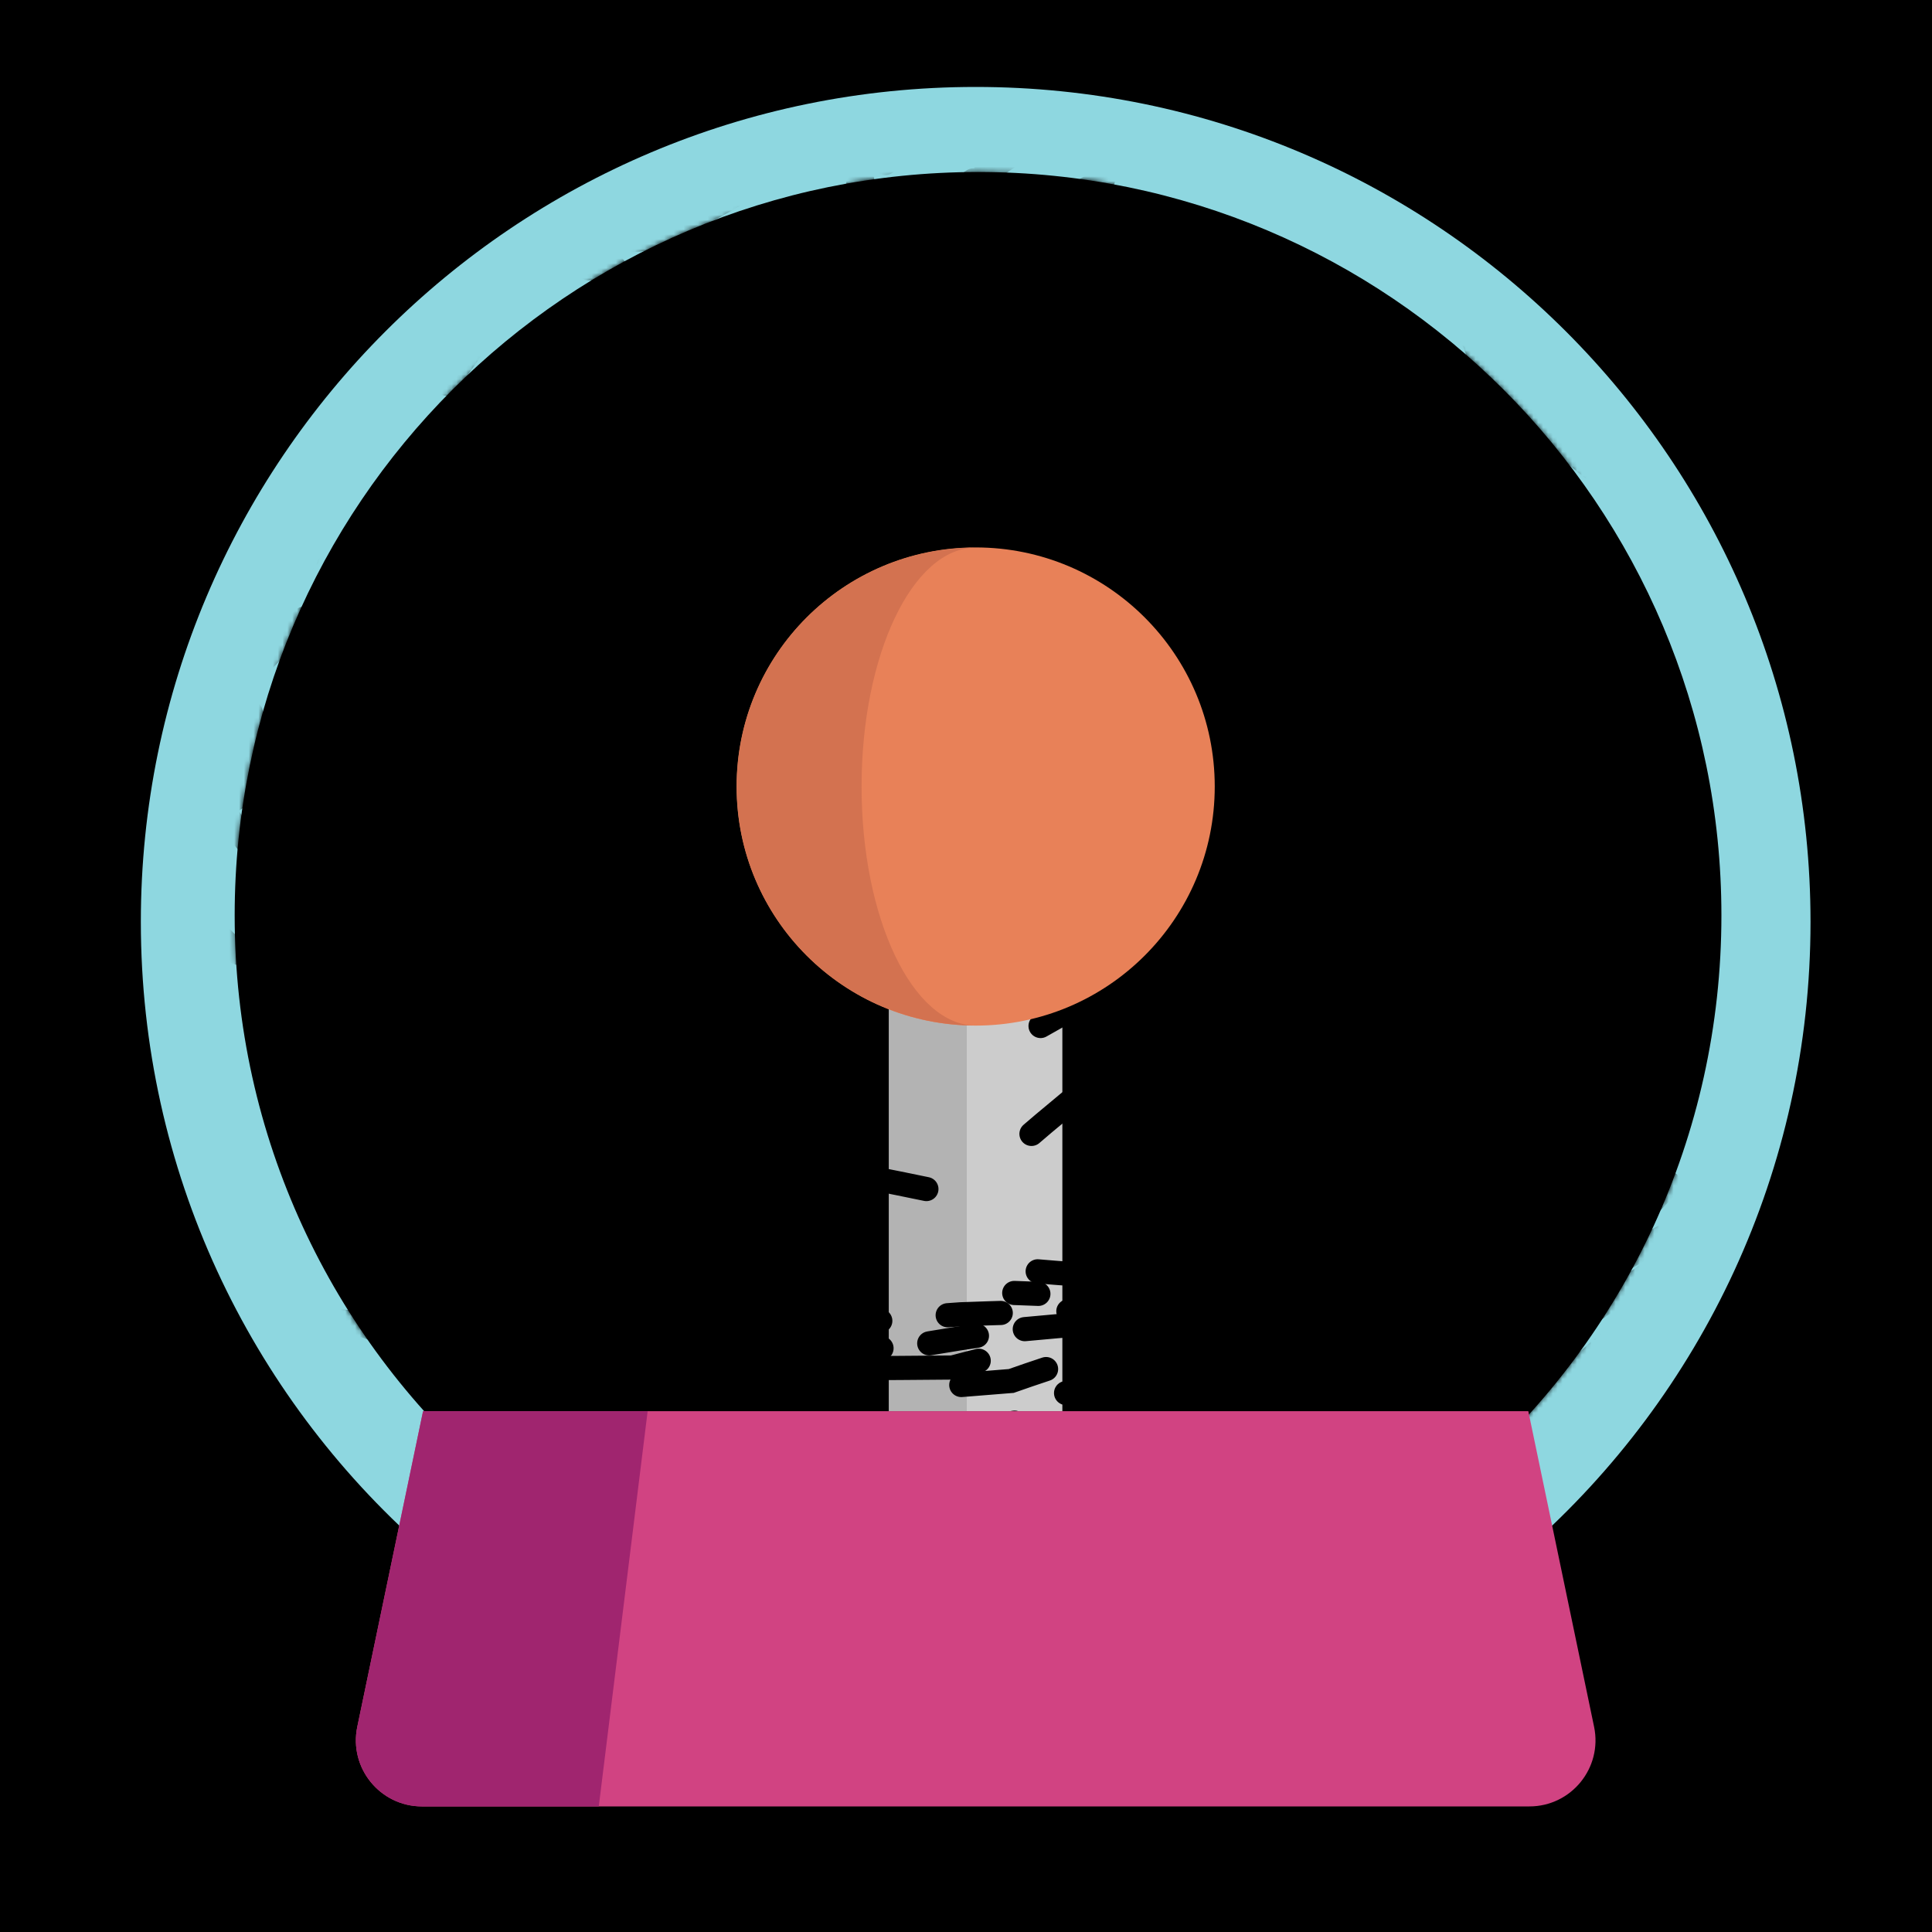 <?xml version='1.0' encoding='utf-8'?>
<svg
	height='400px'
	version='1.1'
	viewBox='0 0 400 400'
	xml:space='default'
	xmlns='http://www.w3.org/2000/svg'
	xmlns:xlink='http://www.w3.org/1999/xlink' 
	width='400px'
	>
	<defs>
		<linearGradient
			gradientTransform='rotate(150, 0.5, 0.5)'
			id='flux-gradient'
			x1='50%'
			x2='50%'
			y1='0%'
			y2='100%'
			>
			<stop
				offset='0%'
				stop-color='hsl(315, 100%, 72%)'
				stop-opacity='1'
				/>
			<stop
				offset='100%'
				stop-color='hsl(227, 100%, 50%)'
				stop-opacity='1'
				/>
		</linearGradient>
		<linearGradient id='chaos-gradient'
			x1='50%'
			x2='50%'
			y1='0%'
			y2='100%'
			>
			<stop
				offset='0%'
				stop-color='hsl(50, 98%, 60%)'
				stop-opacity='1' />
			<stop
				offset='100%'
				stop-color='hsl(50, 98%, 80%)'
				stop-opacity='1'
				/>
		</linearGradient>
	</defs>
	<g id='backdrop'>
		<rect
			fill='hsl(155, 10%, 30%)'
			height='400px'
			width='500px'>
		</rect>
		<g id='cross-gray'
			fill=''
			>
			<rect
				width='32'
				height='8'
				x='-16'
				y='-4'
				stroke='none'
				rx='4'>
			</rect>
			<rect
				width='8'
				height='32'
				x='-4'
				y='-16'
				stroke='none'
				fill='hsla(0, 0%, 27%, 1.00)'
				rx='4'>
			</rect>
		</g>
		<g id='cross'
			>
			<rect
				height='8'
				rx='4'
				x='-16'
				y='-4'
				width='32'
				>
			</rect>
			<rect
				height='32'
				rx='4'
				x='-4'
				y='-16'
				width='8'
				>
			</rect>
		</g>
		<g id='row'>
			<use
				fill='hsla(0, 0%, 27%, 1.00)'
				xlink:href='#cross'
				/>  
			<use
				fill='hsla(76, 78%, 61%, 1.00)'
				transform='translate(50)'
				xlink:href='#cross'
				/>
			<use
				fill='hsla(0, 0%, 27%, 1.00)'
				transform='translate(100)'
				xlink:href='#cross'
				/>
			<use
				fill='hsla(76, 78%, 61%, 1.00)'
				transform='translate(150)'
				xlink:href='#cross'
				/>
			<use
				fill='hsla(0, 0%, 27%, 1.00)'
				transform='translate(200)'
				xlink:href='#cross'
				/>  
			<use
				fill='hsla(76, 78%, 61%, 1.00)'
				transform='translate(250)'
				xlink:href='#cross'
				/>
			<use
				fill='hsla(0, 0%, 27%, 1.00)'
				transform='translate(300)'
				xlink:href='#cross'
				/>
			<use
				fill='hsla(76, 78%, 61%, 1.00)'
				transform='translate(350)'
				xlink:href='#cross'
				/>
			<use
				fill='hsla(0, 0%, 27%, 1.00)'
				transform='translate(400)'
				xlink:href='#cross'
				/>  
			<use
				fill='hsla(76, 78%, 61%, 1.00)'
				transform='translate(450)'
				xlink:href='#cross'
				/>
		</g>
		<use transform='translate(-50 50)' xlink:href='#row' />
		<use transform='translate(0 100)' xlink:href='#row' />
		<use transform='translate(-50 150)' xlink:href='#row' />
		<use transform='translate(0 200)' xlink:href='#row' />
		<use transform='translate(-50 250)' xlink:href='#row' />
		<use transform='translate(0 300)' xlink:href='#row' />
		<use transform='translate(-50 350)' xlink:href='#row' />
		<use transform='translate(0 400)' xlink:href='#row' />
	</g>
	<path id='glass'
		d="
			M306.42,302.39
			c35.83-31.66,58.43-77.97,58.43-129.54
			C364.84,77.39,287.46,0.00,192.00,0.00
			S19.16,77.39,19.16,172.84
			c0.00,51.58,22.59,97.88,58.43,129.54
			L306.42,302.39z
		"
		fill="#8ED7E0" 
		transform='translate(10, 18)'
		/>
	<path id='gas-shape'
		fill='url(#flux-gradient)'
		d="
			M273.50,258.90
			c25.53-22.56,41.62-55.54,41.62-92.28
			c0.00-68.00-55.13-123.13-123.13-123.13
			S68.87,98.62,68.87,166.62
			c0.00,36.74,16.09,69.73,41.62,92.28z
		"
		transform='scale(1.25 1.25) translate(-30, -15)'
		/>
	<polyline id='coil-solid'
		fill="#CCCCCC"
		points='209.95,302.17 209.95,191.01 174.05,191.01 174.05,302.17'
		transform='translate(10, -10)'
		/>
	<polyline id='coil-shade'
		fill="#B3B3B3"
		points='190.16,302.17 190.16,191.01 174.05,191.01 174.05,302.17'
		transform='translate(10, -10)'
		/>
	<mask id='gas-mask'>
		<use
			xlink:href='#gas-shape'
			fill="white"
			transform='translate(200, 200)'
			/>
	</mask>
	<g id='lightning'
		fill='none'
		mask='url(#gas-mask)'
		stroke='url(#chaos-gradient)'
		stroke-linecap='round'
		stroke-width='5'
		transform='translate(-200, -200)'
		>
		<path
			d="
				M379.09 139.9
				Q394.81 156.03 411.01 171.55 427.67 184.32 444.76 192.89 462.24 196.92 480.07 197.37 498.17 196.22 516.48 196 534.93 199.03 553.43 206.83 571.91 219.59 590.26 236.13 608.41 254.17 626.26 270.93 643.72 283.9 660.71 291.57 663.52 308.08 663.62 324.6 660.99 341.11 655.82 357.63 648.43 374.15 639.29 390.66 628.98 407.18 618.17 423.7 607.53 440.21 597.75 456.73 589.46 473.25 583.17 489.76 579.3 506.28 578.08 522.8 579.6 539.32 583.76 555.83 573.68 564.99 564 565.98 554.63 560.57 545.46 552.38 536.42 545.85 527.42 545.06 518.36 552.56 509.16 568.64 499.75 591.2 490.05 616.31 480.01 639.23 469.58 655.77 458.7 663.42 447.35 662.11 435.51 654.27 423.17 644.19 406.49 621.35 389.64 605.83 372.68 599.58 355.7 601.96 338.76 609.98 321.9 619.17 305.21 624.81 288.71 623.25 272.47 612.86 256.51 594.47 240.86 571.07 225.53 546.98 210.56 526.61 195.92 513.28 181.62 508.32 167.64 510.74 166.37 495.13 165.9 479.52 166.28 463.91 167.46 448.3 169.37 432.68 171.9 417.07 174.88 401.46 178.12 385.85 181.42 370.24 184.56 354.63 187.35 339.02 189.6 323.41 191.18 307.8 191.98 292.18 191.95 276.57 191.09 260.96 204.99 246.39 218.58 236.91 231.84 232.79 244.75 232.82 257.31 234.68 269.52 235.65 281.4 233.32 292.95 226.25 304.22 214.36 315.24 198.87 326.06 181.95 336.72 166.08 347.29 153.37 357.83 145 373.75 140.41 379.09 139.9
			"
			opacity='0.24'
			stroke-dasharray='7, 40'
			transform='rotate(0, 400, 400)'
			/>
		<path
			d="
				M382.23 149.6
				Q397.79 165.28 413.76 180.48 430.12 193.2 446.83 202.05 463.85 206.57 481.12 207.45 498.58 206.32 516.18 205.42 533.84 206.98 551.49 212.67 569.05 223.14 586.44 237.8 603.59 254.96 620.42 272.24 636.85 287.14 652.81 297.7 654.74 313.61 654.18 329.52 651.17 345.43 645.87 361.34 638.6 377.26 629.8 393.17 619.97 409.08 609.71 424.99 599.6 440.9 590.26 456.81 582.23 472.72 575.99 488.63 571.89 504.54 570.19 520.45 570.99 536.36 574.23 552.28 564.19 556.35 554.55 553.65 545.24 546.72 536.18 539.24 527.29 535.11 518.48 537.44 509.69 547.73 500.83 565.45 491.84 588.13 482.65 612.01 473.19 632.91 463.43 647.38 453.3 653.54 442.78 651.65 431.84 644.02 420.45 634.5 404.12 612.58 387.7 597.26 371.25 590.37 354.83 591.57 338.5 598.48 322.31 607.3 306.31 613.81 290.53 614.48 275.02 607.28 259.8 592.25 244.89 571.38 230.3 548.14 216.03 526.5 202.09 509.98 188.47 500.72 175.14 498.98 174.1 484.11 173.84 469.23 174.39 454.36 175.71 439.48 177.73 424.6 180.32 409.73 183.33 394.85 186.59 379.98 189.9 365.1 193.06 350.23 195.9 335.35 198.25 320.48 199.96 305.6 200.93 290.73 201.11 275.85 200.49 260.98 213.98 249.7 227.18 243.55 240.08 242 252.65 243.37 264.89 245.29 276.79 245.34 288.37 241.61 299.62 233.24 310.58 220.53 321.27 204.9 331.73 188.46 342 173.43 352.13 161.63 362.18 153.99 377.21 149.98 382.23 149.6
			"
			opacity='0.42'
			stroke-dasharray='45, 16'
			transform='rotate(3.64, 400, 400)'
			/>
		<path
			d="
				M385.81 159.3
				Q401.12 174.53 416.78 189.37 432.74 202.02 448.98 211.11 465.45 216.13 482.09 217.5 498.86 216.55 515.69 215.2 532.51 215.53 549.27 219.28 565.89 227.43 582.31 239.9 598.45 255.6 614.27 272.62 629.68 288.68 644.64 301.68 645.76 316.92 644.62 332.17 641.27 347.41 635.89 362.65 628.78 377.9 620.32 393.14 610.97 408.38 601.24 423.63 591.67 438.87 582.76 454.12 575.01 469.36 568.83 484.61 564.57 499.85 562.45 515.09 558.78 537.84 545.4 540.16 536.16 532.91 527.18 527.04 518.42 525.73 509.78 531.13 501.21 543.82 492.64 562.67 484.01 585.04 475.24 607.44 466.3 626.27 457.12 638.75 447.66 643.56 437.87 641.16 427.74 633.76 417.24 624.79 401.35 603.79 385.44 588.72 369.56 581.28 353.77 581.37 338.11 587.12 322.63 595.37 307.35 602.41 292.33 604.91 277.57 600.63 263.1 588.97 248.94 571.07 235.09 549.49 221.54 527.64 208.31 508.9 195.36 495.88 182.69 489.8 181.88 475.61 181.83 461.41 182.55 447.21 184.01 433.01 186.11 418.82 188.75 404.62 191.79 390.42 195.05 376.22 198.36 362.03 201.55 347.83 204.43 333.63 206.85 319.44 208.68 305.24 209.82 291.04 210.21 276.85 209.83 262.65 222.91 254.85 235.73 251.73 248.27 252.16 260.5 254.23 272.42 255.69 284.02 254.52 295.3 249.33 306.27 239.74 316.95 226.4 327.34 210.81 337.49 194.96 347.42 180.83 357.17 169.95 366.78 163.03 381.06 159.57 385.81 159.3
			"
			opacity='0.13'
			stroke-dasharray='4, 19'
			transform='rotate(7.28, 400, 400)'
			/>
		<path
			d="
				M389.72 168.99
				Q404.7 183.75 419.95 198.22 435.44 210.75 451.13 220.06 466.97 225.55 482.92 227.47 498.93 226.83 514.94 225.27 530.89 224.64 546.73 226.69 562.4 232.57 577.84 242.67 592.99 256.43 607.8 272.46 622.22 288.84 636.2 303.54 636.59 318.07 634.94 332.6 631.31 347.13 625.89 361.65 618.96 376.18 610.85 390.71 601.98 405.24 592.78 419.77 583.72 434.29 575.25 448.82 567.78 463.35 561.71 477.88 557.32 492.41 554.83 506.94 550.23 527.01 536.56 526.16 527.38 519.71 518.5 516.14 509.84 517.85 501.35 526.09 492.97 540.72 484.65 560.19 476.31 581.86 467.92 602.58 459.41 619.32 450.74 629.92 441.86 633.48 432.73 630.67 423.32 623.53 413.61 615.1 398.25 595.02 382.93 580.23 367.7 572.33 352.59 571.38 337.65 575.95 322.91 583.46 308.39 590.72 294.14 594.64 280.15 592.93 266.45 584.53 253.04 569.84 239.93 550.61 227.11 529.54 214.57 509.68 202.3 493.77 190.29 483.63 189.71 470.05 189.87 456.47 190.77 442.89 192.34 429.31 194.53 415.73 197.21 402.15 200.25 388.57 203.51 374.99 206.81 361.41 210 347.83 212.92 334.25 215.41 320.67 217.35 307.09 218.66 293.51 219.25 279.93 219.11 266.35 231.78 261.88 244.21 261.25 256.38 262.97 268.27 265.1 279.87 265.66 291.18 263.05 302.18 256.41 312.87 245.76 323.28 231.98 333.4 216.6 343.27 201.46 352.9 188.28 362.32 178.31 371.57 172.09 385.21 169.16 389.72 168.99
			"
			opacity='0.32'
			stroke-dasharray='19, 28'
			transform='rotate(10.92, 400, 400)'
			/>
		<path
			d="
				M393.89 178.69
				Q408.44 192.97 423.2 207.04 438.13 219.41 453.2 228.89 468.35 234.85 483.55 237.34 498.75 237.14 513.9 235.57 528.96 234.27 543.86 234.88 558.57 238.68 573.03 246.36 587.19 257.83 601.02 272.23 614.47 288.09 627.5 303.61 627.24 317.38 625.13 331.16 621.29 344.93 615.88 358.71 609.15 372.48 601.4 386.26 593 400.03 584.32 413.81 575.76 427.58 567.72 441.36 560.56 455.14 554.61 468.91 550.14 482.69 547.35 496.46 541.91 514.46 528.02 512.34 518.93 507.6 510.13 506.8 501.58 511.5 493.22 522.23 485.01 538.28 476.89 557.87 468.82 578.49 460.73 597.36 452.59 612.04 444.36 620.86 435.98 623.32 427.42 620.16 418.66 613.3 409.64 605.4 394.9 586.24 380.24 571.79 365.71 563.5 351.34 561.59 337.16 564.99 323.19 571.62 309.46 578.79 295.99 583.75 282.79 584.21 269.86 578.83 257.21 567.44 244.84 551.05 232.74 531.64 220.9 511.77 209.31 494.03 197.94 480.55 197.61 467.53 197.98 454.51 199.03 441.49 200.73 428.48 202.98 415.46 205.69 402.44 208.73 389.42 211.97 376.4 215.26 363.38 218.44 350.37 221.37 337.35 223.92 324.33 225.97 311.31 227.42 298.29 228.22 285.28 228.32 272.26 240.57 270.67 252.6 271.83 264.4 274.11 275.95 275.71 287.23 275.01 298.24 270.86 308.95 262.85 319.39 251.33 329.54 237.32 339.41 222.33 349.02 207.99 358.38 195.79 367.53 186.74 376.47 181.2 389.57 178.76 393.89 178.69
			"
			opacity='0.4'
			stroke-dasharray='44, 54'
			transform='rotate(14.56, 400, 400)'
			/>
		<path
			d="
				M398.2 188.39
				Q412.25 202.16 426.44 215.81 440.73 227.98 455.1 237.59 469.51 243.98 483.91 247.07 498.27 247.4 512.53 246.02 526.67 244.33 540.63 243.81 554.38 245.79 567.87 251.13 581.06 260.13 593.93 272.4 606.43 286.95 618.54 302.34 617.7 315.35 615.23 328.35 611.22 341.36 605.85 354.37 599.34 367.37 591.97 380.38 584.03 393.38 575.86 406.39 567.8 419.39 560.18 432.4 553.33 445.4 547.53 458.41 543.02 471.42 539.98 484.42 533.83 500.99 519.79 499.37 510.8 497.03 502.1 499.17 493.66 506.67 485.42 519.41 477.36 536.32 469.42 555.57 461.57 574.83 453.75 591.77 445.93 604.43 438.07 611.6 430.12 613.07 422.06 609.66 413.84 603.09 405.45 595.71 391.39 577.46 377.46 563.39 363.68 554.8 350.08 552.01 336.7 554.26 323.53 559.92 310.61 566.74 297.93 572.34 285.52 574.54 273.37 571.86 261.48 563.69 249.85 550.42 238.46 533.38 227.31 514.53 216.39 496.13 205.67 480.33 205.58 467.83 206.15 455.32 207.36 442.82 209.15 430.32 211.46 417.82 214.19 405.32 217.22 392.81 220.43 380.31 223.69 367.81 226.85 355.31 229.79 342.81 232.38 330.31 234.52 317.81 236.11 305.3 243.18 286.85 260.89 283.07 272.32 285.21 283.52 285.78 294.47 283.57 305.17 277.88 315.61 268.65 325.78 256.48 335.68 242.46 345.31 228.01 354.69 214.57 363.81 203.37 372.71 195.22 381.39 190.33 394.04 188.37 398.2 188.39
			"
			opacity='0.48'
			stroke-dasharray='1, 6'
			transform='rotate(18.2, 400, 400)'
			/>
		<path
			d="
				M402.56 198.09
				Q416.02 211.35 429.56 224.54 443.16 236.48 456.78 246.17 470.39 252.95 483.95 256.64 497.43 257.57 510.8 256.56 524 254.74 537.02 253.43 549.81 253.88 562.35 257.08 574.6 263.6 586.53 273.43 598.12 286.03 609.35 300.39 608 312.63 605.22 324.87 601.11 337.1 595.82 349.34 589.55 361.58 582.55 373.81 575.07 386.05 567.4 398.29 559.82 410.52 552.63 422.76 546.1 435 540.47 447.23 535.96 459.47 532.73 471.71 525.98 487.48 511.87 487.85 503 488.29 494.41 493.33 486.09 503.23 477.98 517.44 470.05 534.68 462.28 553.15 454.61 570.82 447.02 585.77 431.91 599.61 416.71 599.14 408.98 592.89 401.12 586 387.81 568.68 374.65 555.02 361.67 546.22 348.89 542.64 336.32 543.78 323.97 548.39 311.86 554.66 300 560.52 288.37 564.03 277 563.64 265.86 558.47 254.96 548.43 244.29 534.24 233.82 517.28 223.56 499.37 213.48 482.44 213.63 470.42 214.39 458.41 215.74 446.39 217.63 434.37 219.98 422.36 222.72 410.34 225.73 398.32 228.9 386.31 232.11 374.29 235.24 362.28 238.17 350.26 240.79 338.24 243.01 326.23 244.73 314.21 251.87 297.16 269.07 294.5 280.11 295.87 290.95 295.06 301.57 291.23 311.96 284.07 322.11 273.84 332.01 261.26 341.66 247.45 351.06 233.69 360.21 221.22 369.12 211.05 377.8 203.77 386.25 199.51 398.53 197.99 402.56 198.09
			"
			opacity='0.56'
			stroke-dasharray='26, 3'
			transform='rotate(21.84, 400, 400)'
			/>
		<path
			d="
				M406.85 207.78
				Q419.65 220.51 432.49 233.23 445.33 244.9 458.16 254.61 470.93 261.72 483.63 265.99 496.22 267.58 508.66 267.07 520.94 265.37 533.02 263.6 544.87 262.89 556.48 264.26 567.8 268.42 578.83 275.68 589.54 285.9 599.92 298.47 598.15 309.96 595.12 321.44 590.95 332.93 585.78 344.42 579.77 355.91 573.14 367.39 566.12 378.88 558.93 390.37 551.84 401.85 545.07 413.34 538.86 424.83 533.43 436.32 528.95 447.81 525.59 459.29 518.36 474.79 504.25 478.23 495.53 481.57 487.08 489.24 478.88 501.03 470.9 516.12 463.11 533.16 455.49 550.49 448 566.39 440.62 579.33 426.04 590.28 411.49 588.63 404.16 582.71 396.77 576.31 384.26 559.9 371.92 546.7 359.77 537.76 347.82 533.49 336.08 533.58 324.57 537.11 313.28 542.63 302.21 548.44 291.38 552.82 280.77 554.27 270.38 551.75 260.21 544.85 250.23 533.78 240.45 519.38 230.84 502.96 221.39 486.13 221.76 474.58 222.7 463.03 224.18 451.49 226.15 439.94 228.54 428.39 231.27 416.85 234.24 405.3 237.36 393.75 240.52 382.21 243.61 370.66 246.52 359.11 249.16 347.57 251.43 336.02 253.27 324.47 260.46 308.37 277.13 305.64 287.77 305.75 298.23 303.32 308.51 297.88 318.58 289.44 328.43 278.45 338.06 265.73 347.46 252.34 356.62 239.4 365.55 227.96 374.25 218.81 398.86 208.85 406.85 207.78
			"
			opacity='0.64'
			stroke-dasharray='20, 46'
			transform='rotate(25.48, 400, 400)'
			/>
		<path
			d="
				M410.98 217.49
				Q423.06 229.67 435.14 241.89 447.18 253.24 459.18 262.92 471.09 270.31 482.9 275.11 494.59 277.38 506.12 277.49 517.47 276.13 528.62 274.21 539.56 272.72 550.25 272.62 560.68 274.7 570.84 279.48 580.71 287.09 590.27 297.32 588.15 308.09 584.95 318.86 580.77 329.63 575.73 340.39 570.01 351.16 563.76 361.93 557.18 372.7 550.47 383.47 543.84 394.24 537.49 405 531.62 415.77 526.4 426.54 521.99 437.31 518.54 448.08 510.95 463.71 496.93 470.83 488.38 476.89 480.09 486.73 472.04 499.83 464.2 515.21 456.56 531.56 449.09 547.45 441.77 561.47 434.57 572.44 420.45 580.75 406.47 578.12 399.49 572.53 392.49 566.61 380.82 551.11 369.33 538.4 358.03 529.41 346.93 524.55 336.04 523.66 325.35 526.1 314.88 530.74 304.62 536.21 294.57 541.04 284.72 543.85 275.06 543.57 265.6 539.54 256.32 531.62 247.2 520.18 238.23 506.06 229.41 490.44 229.99 479.37 231.1 468.3 232.69 457.22 234.72 446.15 237.13 435.08 239.84 424 242.76 412.93 245.82 401.86 248.91 390.78 251.95 379.71 254.83 368.64 257.47 357.57 259.79 346.49 261.72 335.42 268.93 319.84 285.04 316.03 295.27 314.56 305.35 310.42 315.27 303.5 325 294.02 334.54 282.57 343.88 269.97 353.02 257.19 361.94 245.19 370.65 234.82 379.14 226.68 403.18 218.26 410.98 217.49
			"
			opacity='0.7'
			stroke-dasharray='35, 35'
			transform='rotate(29.12, 400, 400)'
			/>
		<path
			d="
				M414.85 227.18
				Q426.15 238.8 437.42 250.51 448.64 261.5 459.77 271.08 470.81 278.68 481.73 283.98 492.51 286.91 503.13 287.71 513.58 286.87 523.83 285.1 533.87 283.21 543.68 282.07 553.25 282.45 562.57 284.97 574.82 298.85 574.7 317.78 570.55 327.87 565.69 337.96 560.26 348.05 554.39 358.14 548.25 368.23 542.01 378.32 535.84 388.41 529.9 398.5 524.36 408.58 519.37 418.67 515.07 428.76 511.58 438.85 503.74 454.84 489.9 465.75 481.56 474.14 473.45 485.58 465.57 499.35 457.9 514.45 450.42 529.72 443.11 543.94 435.95 556.02 428.92 565.1 415.23 571.04 401.74 567.62 395.06 562.38 388.39 556.91 377.59 542.32 366.97 530.15 356.53 521.18 346.29 515.82 336.24 514.05 326.38 515.41 316.72 519.08 307.24 523.97 297.96 528.87 288.86 532.57 279.93 534.03 271.16 532.49 262.55 527.54 254.09 519.22 245.75 507.92 237.54 494.41 238.32 483.83 239.58 473.25 241.27 462.67 243.34 452.09 245.75 441.51 248.43 430.93 251.3 420.34 254.28 409.76 257.3 399.18 260.27 388.6 263.1 378.02 265.73 367.44 268.08 356.86 270.08 346.28 277.28 330.9 292.8 325.24 302.61 322.03 312.29 316.28 321.83 308.11 331.21 297.9 340.42 286.28 349.46 274.05 358.32 262.05 366.98 251.08 375.46 241.8 383.73 234.66 407.21 227.7 414.85 227.18
			"
			opacity='0.78'
			stroke-dasharray='10, 31'
			transform='rotate(32.76, 400, 400)'
			/>
		<path
			d="
				M418.35 236.88
				Q428.85 247.93 439.29 259.09 449.65 269.69 459.91 279.12 470.07 286.85 480.09 292.57 489.98 296.14 499.71 297.67 509.26 297.49 518.63 296.1 527.81 294.17 536.77 292.42 553.92 293.22 570.38 299.84 567.76 309.29 564.38 318.74 560.31 328.2 555.66 337.65 550.52 347.1 545.04 356.56 539.33 366.01 533.55 375.46 527.82 384.92 522.29 394.37 517.09 403.82 512.36 413.28 508.19 422.73 504.7 432.18 501.96 441.64 500.05 451.09 491.48 455.53 483.15 462.94 475.05 473.08 467.16 485.45 459.48 499.27 451.99 513.6 444.68 527.45 437.55 539.86 430.56 550 423.71 557.3 410.41 561.15 397.37 557.11 390.95 552.23 384.58 547.21 374.66 533.53 364.91 521.91 355.34 513.04 345.94 507.3 336.72 504.74 327.68 505.08 318.81 507.72 310.12 511.85 301.58 516.48 293.21 520.62 276.97 522.38 261.12 516.13 253.41 507.89 245.79 497.11 246.76 487.05 248.14 476.99 249.91 466.93 252.02 456.87 254.42 446.81 257.05 436.75 259.85 426.69 262.75 416.63 265.67 406.58 268.56 396.52 271.34 386.46 273.94 376.4 276.29 366.34 278.35 356.28 285.5 340.91 300.4 332.96 309.77 328.05 319.03 320.89 328.17 311.78 337.18 301.17 346.05 289.7 354.77 278.07 363.32 267 371.72 257.13 379.94 248.95 387.98 242.77 410.89 237.16 418.35 236.88
			"
			opacity='0.86'
			stroke-dasharray='20, 46'
			transform='rotate(36.4, 400, 400)'
			/>
		<path
			d="
				M421.41 246.58
				Q431.07 257.03 440.66 267.63 450.15 277.8 459.55 287 468.82 294.8 477.97 300.85 486.98 305.01 495.83 307.27 512.96 306.6 529.54 303.42 551.28 307.49 554.02 322.05 550.07 330.91 545.63 339.77 540.81 348.63 535.71 357.49 530.43 366.35 525.08 375.2 519.79 384.06 514.67 392.92 509.81 401.78 505.34 410.64 501.33 419.5 497.88 428.37 495.07 437.23 492.94 446.09 484.7 452.91 476.67 462.14 468.84 473.37 461.2 485.99 453.75 499.28 446.48 512.42 439.37 524.61 432.43 535.13 419.03 547.67 406.01 552.23 393.47 546.18 381.14 537.52 372.1 524.74 363.22 513.71 354.5 505.01 345.94 498.99 329.38 496.25 313.26 499.98 297.86 507.87 282.84 513.57 268.37 509.47 254.18 497.76 255.31 488.26 256.8 478.76 258.62 469.25 260.75 459.75 263.12 450.25 265.69 440.75 268.41 431.24 271.21 421.74 274.04 412.24 276.83 402.74 279.54 393.24 282.09 383.73 284.44 374.23 286.54 364.73 293.59 349.3 307.84 338.96 316.75 332.55 325.57 324.31 334.29 314.61 342.91 303.96 351.41 292.92 359.77 282.11 368.01 272.08 376.1 263.34 384.05 256.25 391.84 251 414.14 246.64 421.41 246.58
			"
			opacity='0.94'
			stroke-dasharray='29, 44'
			transform='rotate(40.04, 400, 400)'
			/>
		<path
			d="
				M423.95 256.28
				Q441.49 276.14 458.65 294.75 475.35 308.83 491.51 316.45 507.08 317.72 522 314.81 539.93 319.56 535.61 344.38 526.39 360.97 516.62 377.57 507.03 394.17 498.32 410.77 491.14 427.37 486.01 443.97 470.44 462.94 455.56 486.78 441.35 510.68 427.75 529.69 414.71 540.36 402.15 541.81 389.99 536.15 378.16 527.81 361.96 505.52 346.34 490.87 331.26 485.6 316.71 488.47 302.63 495.67 288.98 502.15 275.69 503.15 262.71 495.78 265.55 477.97 269.53 460.16 274.35 442.35 279.67 424.55 285.08 406.74 290.19 388.93 294.62 371.12 298.05 353.31 315.09 343.19 331.89 326.67 348.37 306.44 364.47 286.26 380.12 269.78 395.28 259.38 416.92 255.85 423.95 256.28
			"
			stroke-dasharray='36, 37'
			transform='rotate(43.68, 400, 400)'
			/>
		<path
			d="
				M425.91 265.97
				Q441.75 284.6 457.21 302.37 472.23 316.49 486.75 325.14 500.75 327.97 514.18 326.27 530.09 329.18 525.61 351.26 517.1 366.79 508.16 382.32 499.37 397.84 491.29 413.37 484.44 428.9 479.25 444.42 464.44 464.81 450.23 487.4 436.6 508.17 423.52 523.51 410.94 531.25 398.82 531.3 387.09 525.7 375.7 518.12 361.19 497.37 347.16 482.95 333.6 476.49 320.47 477.42 307.73 483.16 295.34 489.85 283.24 493.47 271.38 490.91 274.39 474.37 278.36 457.83 283.04 441.29 288.13 424.75 293.31 408.21 298.24 391.67 302.62 375.13 306.15 358.59 322.17 345.71 337.99 328.2 353.57 308.78 368.84 290.62 383.75 276.46 398.26 267.89 419.12 265.43 425.91 265.97
			"
			opacity='0.74'
			stroke-dasharray='51, 48'
			transform='rotate(47.32, 400, 400)'
			/>
		<path
			d="
				M427.24 275.67
				Q441.41 293.04 455.22 309.85 468.61 323.82 481.58 333.3 494.07 337.65 506.09 337.48 520.15 339.98 515.63 359.98 507.82 374.45 499.7 388.93 491.7 403.41 484.26 417.89 477.79 432.36 472.63 446.84 458.66 467.12 445.19 487.46 432.22 504.75 419.72 516.57 407.67 521.75 396.03 520.68 384.77 515.25 373.84 508.42 360.93 489.22 348.44 475.2 336.32 467.81 324.56 466.93 313.11 470.93 301.93 477.04 287.16 475.03 287.25 452.76 291.75 437.54 296.59 422.33 301.51 407.11 306.24 391.9 310.51 376.68 314.11 361.47 329.05 346.73 343.86 329.14 358.48 311.16 372.87 295.27 386.98 283.42 400.77 276.55 420.72 275.04 427.24 275.67
			"
			opacity='0.96'
			stroke-dasharray='18, 19'
			transform='rotate(50.96, 400, 400)'
			/>
		<path
			d="
				M427.91 285.37
				Q440.46 301.44 452.67 317.2 464.52 330.83 476 340.88 487.08 346.61 497.76 348.12 510.12 351.4 505.66 369.86 498.57 383.29 491.24 396.72 484.01 410.15 477.22 423.58 471.17 437.01 466.14 450.44 453.07 469.26 440.42 486.59 428.18 500.28 416.34 508.87 404.88 511.89 393.79 510 383.04 504.83 372.6 498.73 361.23 481.1 350.19 467.63 339.46 459.57 328.99 457.08 318.77 459.22 308.75 464.15 295.64 464.31 296.19 445.24 300.49 431.39 305.06 417.54 309.69 403.69 314.18 389.84 318.31 375.99 321.91 362.14 335.75 346.59 349.5 329.8 363.12 313.77 376.56 300.3 389.8 290.67 402.79 285.35 421.71 284.67 427.91 285.37
			"
			opacity='0.76'
			stroke-dasharray='31, 38'
			transform='rotate(54.6, 400, 400)'
			/>
		<path
			d="
				M427.91 295.07
				Q438.89 309.81 449.58 324.44 459.97 337.52 470.04 347.87 479.79 354.73 489.2 357.9 500 362.79 495.72 380.13 489.33 392.49 482.77 404.85 476.3 417.21 470.16 429.57 464.57 441.92 459.76 454.28 447.66 470.58 435.89 484.5 424.46 494.69 413.36 500.43 402.58 501.71 392.11 499.25 381.93 494.43 372.03 489.02 362.11 472.99 352.44 460.22 343 451.75 333.77 447.9 324.71 448.21 315.8 451.57 304.27 452.33 305.19 435.83 309.25 423.36 313.52 410.89 317.85 398.42 322.06 385.95 326.01 373.49 329.55 361.02 342.26 345.76 354.91 330.52 367.47 316.79 379.91 305.79 392.2 298.24 404.32 294.31 422.07 294.32 427.91 295.07
			"
			opacity='0.74'
			stroke-dasharray='10, 10'
			transform='rotate(58.24, 400, 400)'
			/>
		<path
			d="
				M427.23 304.76
				Q436.73 318.15 445.99 331.55 454.99 343.91 463.74 354.27 472.23 361.95 480.46 366.6 489.83 373.51 485.81 389.97 480.11 401.22 474.31 412.47 468.57 423.71 463.08 434.96 458 446.21 453.48 457.46 442.4 470.56 431.59 480.96 421.04 487.96 410.75 491.3 400.72 491.24 390.95 488.46 381.43 484.05 372.14 479.33 363.57 464.89 355.18 452.96 338.95 441.22 323.09 439.67 313.04 439.79 314.25 425.28 318.03 414.18 321.98 403.09 325.98 392 329.9 380.91 333.62 369.81 337.03 358.72 348.58 344.73 360.09 331.62 371.55 320.4 382.93 311.78 394.21 306.14 405.36 303.43 421.8 303.99 427.23 304.76
			"
			opacity='0.63'
			stroke-dasharray='11, 14'
			transform='rotate(61.88, 400, 400)'
			/>
		<path
			d="
				M425.89 314.47
				Q433.99 326.46 441.9 338.57 449.61 350.01 457.13 360.09 471.46 372.8 485.23 378.4 480.73 388.49 475.92 398.58 470.92 408.67 465.85 418.76 460.83 428.85 455.98 438.94 451.43 449.03 447.27 459.13 437.28 468.76 427.48 475.84 417.88 480.09 408.49 481.54 399.3 480.52 390.31 477.64 381.52 473.7 372.93 469.63 365.6 456.79 358.41 445.83 344.39 433.15 330.62 428.78 324.4 416.07 330.44 394.96 334.09 385.22 337.68 375.48 341.13 365.74 344.36 356 354.71 344.04 365.05 333.42 375.35 324.74 385.61 318.36 395.81 314.39 405.94 312.7 420.93 313.69 425.89 314.47
			"
			opacity='0.84'
			stroke-dasharray='5, 38'
			transform='rotate(65.52, 400, 400)'
			/>
		<path
			d="
				M423.92 324.16
				Q437.38 345.48 450.24 365.34 462.53 380.07 474.26 387.53 466.07 405.3 457.39 423.07 448.86 440.84 441.12 458.62 423.54 469.12 406.54 471.23 390.15 466.82 374.36 459.93 362.11 438.83 350.14 424.73 338.37 419.2 326.72 421.07 332.52 404.21 338.91 387.36 345.41 370.51 351.55 353.66 369.79 336.19 387.99 325.52 406.06 322.12 423.92 324.16 423.92 324.16 423.92 324.16
			"
			opacity='0.77'
			stroke-dasharray='34, 37'
			transform='rotate(69.16, 400, 400)'
			/>
		<path
			d="
				M421.37 333.86
				Q432.46 352.3 443.13 370.09 453.39 384.72 463.28 394.39 456.25 409.66 448.92 424.93 441.72 440.2 435.01 455.48 419.73 460.85 404.87 460.44 390.43 455.99 376.42 450.23 366.26 431.94 356.25 418.44 346.35 411.07 336.5 409.72 341.74 395.41 347.37 381.1 353.09 366.8 358.58 352.49 374.33 340.16 390.08 333.3 413.58 332.78 421.37 333.86
			"
			opacity='0.45'
			stroke-dasharray='11, 51'
			transform='rotate(72.8, 400, 400)'
			/>
		<path
			d="
				M418.31 343.56
				Q427.2 359.04 435.83 374.38 444.19 388.04 452.31 398.73 446.46 411.44 440.46 424.15 434.54 436.86 428.92 449.58 416.04 451.19 403.43 449.3 391.1 445.2 379.05 440.54 370.82 425.14 362.66 412.81 354.54 404.52 346.43 400.53 351.01 388.68 355.83 376.84 360.71 365 365.47 353.16 378.67 345.48 391.9 341.71 411.72 342.49 418.31 343.56
			"
			opacity='0.15'
			stroke-dasharray='50, 37'
			transform='rotate(76.44, 400, 400)'
			/>
		<path
			d="
				M414.8 353.26
				Q421.67 365.72 428.38 378.3 434.94 390.17 441.36 400.57 436.71 410.69 432 420.81 419.88 435.65 402.18 437.9 392.1 434.43 382.19 430.83 375.75 418.42 369.34 407.79 361.63 392 364.29 375.03 368.29 365.59 372.23 356.15 382.84 352.22 393.48 350.74 409.47 352.27 414.8 353.26
			"
			opacity='0.31'
			stroke-dasharray='45, 50'
			transform='rotate(80.08, 400, 400)'
			/>
		<path
			d="
				M410.94 362.95
				Q420.85 381.92 430.46 400.2 423.54 415.26 416.72 430.33 401.07 426.37 385.76 421.14 376.26 403.29 366.73 390.06 372.76 375.87 378.87 361.68 402.9 361.64 410.94 362.95
			"
			opacity='0.28'
			stroke-dasharray='18, 52'
			transform='rotate(83.72, 400, 400)'
			/>
		<path
			d="
				M406.8 372.66
				Q413.27 385.35 419.61 398.17 407.57 411.45 389.68 411.44 383.39 399.24 377.08 388.77 397.72 373.76 406.8 372.66
			"
			opacity='0.24'
			stroke-dasharray='14, 49'
			transform='rotate(87.36, 400, 400)'
			/>
	</g>
	<path id='base'
		d="
			M306.64,384.00
			H77.37
			c-8.69,0.00-15.17-7.98-13.40-16.48
			l13.62-65.35
			H306.42
			l13.62,65.35
			C321.81,376.02,315.32,384,306.64,384z
		"
		fill="#D14382"
		transform='translate(10, -10)'
		/>
	<path id='base-shade'
		d="
			M77.59,302.17
			L63.97,367.52
			C62.20,376.02,68.69,384,77.37,384
			h36.60
			l10.12-81.83
			L77.59,302.17
			L77.59,302.17z
		"
		fill="#A0256F"
		transform='translate(10, -10)'
		/>
	<circle id='nob'
		cx='192.00'
		cy='172.84'
		fill="#E88158"
		r='49.5'
		transform='translate(10 -10)'
		/>
	<path id='nob-shade'
		d="
			M192.00,222.32
			c-27.32,0.00-49.47-22.15-49.47-49.47
			c0.00-27.33,22.15-49.47,49.47-49.47
			c-13.05,0.00-23.62,22.14-23.62,49.47
			C168.38,200.17,178.95,222.32,192.00,222.32z
		"
		fill="#D37250"
		transform='translate(10, -10)'
		/>
</svg>
